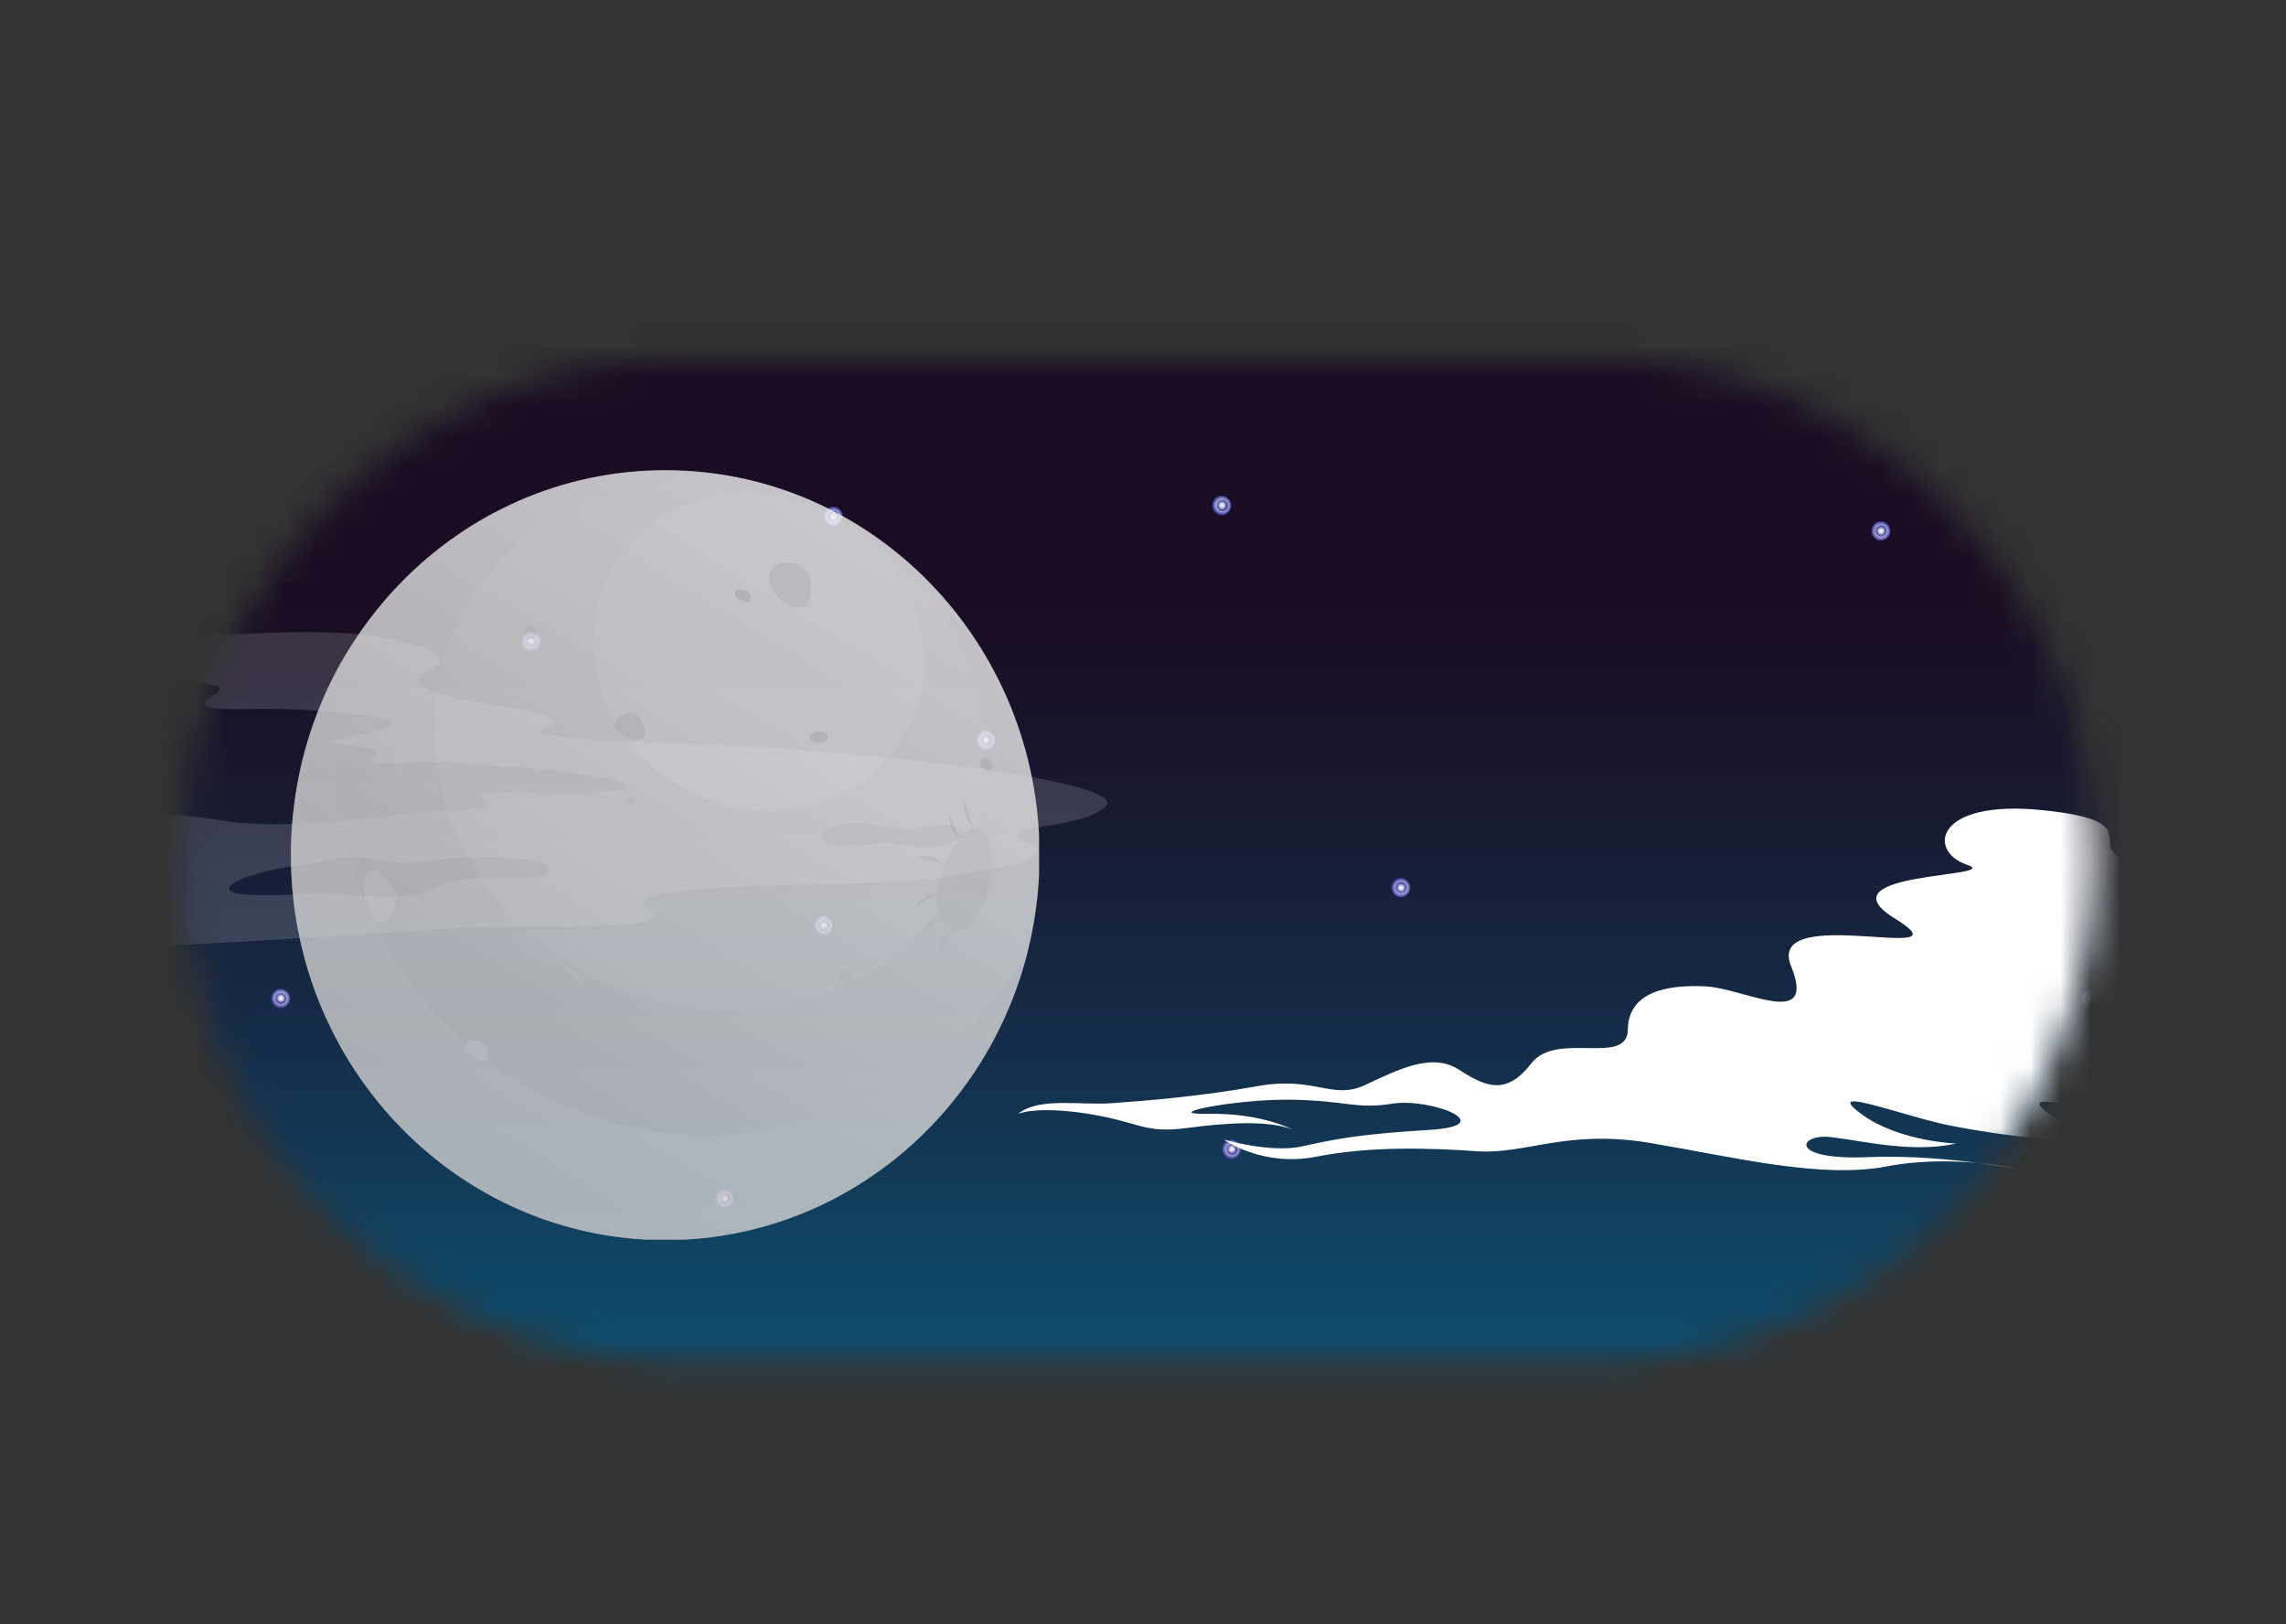 <svg width="76" height="54" fill="none" xmlns="http://www.w3.org/2000/svg"><rect width="100%" height="100%" fill="#333333" stroke="none"/><mask id="mask0_56_181" style="mask-type:luminance" maskUnits="userSpaceOnUse" x="6" y="11" width="64" height="35"><path d="M53.039 45.232H22.671c-9.162 0-16.585-7.458-16.585-16.663 0-9.204 7.423-16.662 16.585-16.662H53.04c9.162 0 16.585 7.457 16.585 16.662 0 9.19-7.423 16.663-16.585 16.663Z" fill="#fff"/></mask><g mask="url('#mask0_56_181')"><path d="M74.084 5.71H.129V54h73.955V5.71Z" fill="url('#paint0_linear_56_181')"/><path opacity=".15" d="M0 31.579s4.428-.178 4.766-.13c.338.049 7.31-.372 9.886-.566 2.577-.194 8.277.178 6.892-.663-1.385-.825 6.006-.81 7.89-.874 1.868-.08 6.231-.728 4.766-1.343-1.465-.614 1.755-.372 2.56-1.197.805-.825-7.793-1.86-13.46-2.054-5.669-.194-5.46-.372-5.218-.518.242-.146 1.224-.372-1.755-.809-2.963-.437-2.463-.954-2.093-1.1.692-.275.386-.615-.145-.793-2.238-.727-4.605-.501-6.924-.42-.386.016-.757.032-1.143.032-.241 0-.483.016-.725.016-.402 0-5.2 0-5.2-.145L0 31.579Zm27.357-3.835c.113-.258.724-.34.934-.372.595-.08 1.175.195 1.787.195.515 0 1.111-.21 1.61-.098.354.081.5.26.129.453a2.52 2.52 0 0 1-1.079.26c-.531 0-.966-.211-1.513-.146-.065 0-.145.016-.21.016-.418.048-.87.08-1.272 0-.145-.032-.467-.097-.386-.308ZM7.617 29.54c0-.194.579-.388.724-.42.756-.275 1.562-.324 2.334-.486.403-.08.805-.145 1.208-.13.58.033 1.127.195 1.707.179.644-.016 1.288-.162 1.948-.178.177 0 2.834-.049 2.721.437-.064.323-1.384.242-1.594.259-.531.016-1.11-.049-1.626.113-.467.13-.886.388-1.369.453-.547.08-1.11.048-1.658.016a37.85 37.85 0 0 0-1.353-.081c-.354-.016-3.027.226-3.043-.162ZM2.414 22.6h1.369c2.286.049 3.993.049 3.413.437-.58.388-.772.582 1.224.534 1.997-.049 5.523.275 4.364.63-1.176.373-2.383.438-1.61.518.772.081 1.723.194 1.272.421-.467.226.145.275 1.272.194 1.127-.08 7.793.42 7.036.858-.757.436-5.313-.098-4.702.372.612.469-.966.323-2.077.436-1.095.13-4.428.615-6.505.292-2.06-.324-2.141-.178-3.01-.178-.87 0-2.014-.049-2.014-.049V22.6h-.032Z" fill="#fff"/><path d="m9.339 32.986-.016.21-.177-.065.177.065-.113.162.129-.162.113.162-.113-.162.193-.065-.193.065v-.21Z" fill="url('#paint1_radial_56_181')"/><path d="M9.017 33.196c0 .178.145.324.322.324a.324.324 0 0 0 0-.647c-.177-.016-.322.13-.322.323Z" fill="url('#paint2_radial_56_181')"/><path d="M9.162 33.197c0 .097.08.177.177.177a.18.18 0 0 0 .177-.178.179.179 0 0 0-.177-.177.179.179 0 0 0-.177.178Z" fill="url('#paint3_radial_56_181')"/><path d="M24.088 39.65v.195l-.193-.048.193.064-.113.162.113-.162.113.162-.113-.162.193-.064-.193.048v-.194Z" fill="url('#paint4_radial_56_181')"/><path d="M23.766 39.845c0 .178.145.324.322.324a.324.324 0 0 0 0-.647.324.324 0 0 0-.322.323Z" fill="url('#paint5_radial_56_181')"/><path d="M23.927 39.845c0 .097.08.178.177.178a.18.18 0 0 0 .177-.178.18.18 0 0 0-.177-.178c-.113.016-.177.097-.177.178Z" fill="url('#paint6_radial_56_181')"/><path d="m27.711 16.97-.016.194-.177-.048.177.064-.113.162.129-.162.113.162-.113-.162.193-.064-.193.048v-.194Z" fill="url('#paint7_radial_56_181')"/><path d="M27.389 17.164c0 .178.145.324.322.324a.324.324 0 0 0 0-.647.324.324 0 0 0-.322.323Z" fill="url('#paint8_radial_56_181')"/><path d="M27.534 17.164c0 .097.08.178.177.178a.18.18 0 0 0 .177-.178.18.18 0 0 0-.177-.178c-.097.017-.177.081-.177.178Z" fill="url('#paint9_radial_56_181')"/><path d="M32.783 24.396v.21l-.193-.064.193.064-.113.162.113-.162.129.162-.113-.162.177-.064-.193.064v-.21Z" fill="url('#paint10_radial_56_181')"/><path d="M32.461 24.606c0 .178.145.324.322.324a.324.324 0 0 0 0-.647.324.324 0 0 0-.322.323Z" fill="url('#paint11_radial_56_181')"/><path d="M32.622 24.606c0 .097.08.178.177.178a.18.18 0 0 0 .177-.178.18.18 0 0 0-.177-.178.18.18 0 0 0-.177.178Z" fill="url('#paint12_radial_56_181')"/><path d="M40.625 16.598v.21l-.194-.064.194.064-.113.162.113-.162.112.162-.112-.162.193-.064-.193.064v-.21Z" fill="url('#paint13_radial_56_181')"/><path d="M40.303 16.809c0 .178.145.323.322.323a.324.324 0 0 0 0-.647c-.178-.016-.322.13-.322.324Z" fill="url('#paint14_radial_56_181')"/><path d="M40.464 16.809c0 .097.08.178.177.178a.18.18 0 0 0 .177-.178.179.179 0 0 0-.177-.178c-.113 0-.177.08-.177.178Z" fill="url('#paint15_radial_56_181')"/><path d="m27.389 30.56-.016.21-.177-.065.177.064-.113.162.129-.162.113.162-.113-.162.193-.064-.193.064v-.21Z" fill="url('#paint16_radial_56_181')"/><path d="M27.067 30.77c0 .178.145.323.322.323a.324.324 0 0 0 0-.647c-.177-.016-.322.13-.322.324Z" fill="url('#paint17_radial_56_181')"/><path d="M27.212 30.77c0 .097.08.178.177.178a.18.18 0 0 0 .177-.178.18.18 0 0 0-.177-.178.18.18 0 0 0-.177.178Z" fill="url('#paint18_radial_56_181')"/><path d="M40.947 38v.21l-.194-.064.194.065-.113.162.113-.162.128.162-.112-.162.177-.065-.193.065V38Z" fill="url('#paint19_radial_56_181')"/><path d="M40.625 38.211c0 .178.145.324.322.324a.324.324 0 0 0 0-.647c-.178-.017-.322.129-.322.323Z" fill="url('#paint20_radial_56_181')"/><path d="M40.786 38.211c0 .097.08.178.177.178a.18.18 0 0 0 .177-.178.18.18 0 0 0-.177-.178.18.18 0 0 0-.177.178Z" fill="url('#paint21_radial_56_181')"/><path d="M67.385 41.074v.21l-.193-.064.194.065-.113.161.112-.161.13.161-.113-.161.177-.065-.177.065-.017-.21Z" fill="url('#paint22_radial_56_181')"/><path d="M67.064 41.285c0 .178.145.323.322.323a.324.324 0 0 0 0-.647c-.177-.016-.322.13-.322.324Z" fill="url('#paint23_radial_56_181')"/><path d="M67.225 41.285c0 .097.08.178.177.178a.18.18 0 0 0 .177-.178.18.18 0 0 0-.177-.178.18.18 0 0 0-.177.178Z" fill="url('#paint24_radial_56_181')"/><path d="M69.495 33.002v.21l-.193-.065.193.065-.113.162.113-.162.129.162-.13-.162.194-.065-.193.065v-.21Z" fill="url('#paint25_radial_56_181')"/><path d="M69.173 33.212c0 .178.145.324.322.324a.324.324 0 0 0 0-.647c-.177-.016-.322.13-.322.323Z" fill="url('#paint26_radial_56_181')"/><path d="M69.334 33.213c0 .097.08.178.177.178a.18.18 0 0 0 .177-.178.18.18 0 0 0-.177-.178c-.113 0-.177.08-.177.178Z" fill="url('#paint27_radial_56_181')"/><path d="m62.539 17.456-.016.194-.177-.049.177.065-.113.162.129-.162.113.162-.113-.162.193-.065-.193.049v-.194Z" fill="url('#paint28_radial_56_181')"/><path d="M62.217 17.65c0 .178.145.323.322.323a.324.324 0 0 0 0-.647.324.324 0 0 0-.322.324Z" fill="url('#paint29_radial_56_181')"/><path d="M62.362 17.65c0 .097.08.178.177.178a.18.18 0 0 0 .177-.178.18.18 0 0 0-.177-.178c-.097.016-.177.08-.177.178Z" fill="url('#paint30_radial_56_181')"/><path d="m7.616 16.809-.016.194-.177-.065.177.065-.113.162.13-.146.112.146-.113-.162.193-.065-.193.065v-.194Z" fill="url('#paint31_radial_56_181')"/><path d="M7.294 17.003c0 .178.145.323.322.323a.324.324 0 0 0 0-.647.324.324 0 0 0-.322.324Z" fill="url('#paint32_radial_56_181')"/><path d="M7.439 17.003c0 .097.08.178.177.178a.18.18 0 0 0 .177-.178.18.18 0 0 0-.177-.178.18.18 0 0 0-.177.178Z" fill="url('#paint33_radial_56_181')"/><path d="m17.664 21.112-.017.21-.177-.065.178.065-.113.162.129-.162.112.162-.112-.162.193-.065-.193.065v-.21Z" fill="url('#paint34_radial_56_181')"/><path d="M17.342 21.322c0 .178.145.324.322.324a.324.324 0 0 0 0-.648.324.324 0 0 0-.322.324Z" fill="url('#paint35_radial_56_181')"/><path d="M17.486 21.322c0 .097.081.178.178.178.096 0 .177-.08.177-.178a.18.18 0 0 0-.177-.178.18.18 0 0 0-.178.178Z" fill="url('#paint36_radial_56_181')"/><path d="m46.582 29.314-.016.21-.177-.065.177.065-.113.162.13-.162.112.162-.113-.162.194-.065-.194.049v-.194Z" fill="url('#paint37_radial_56_181')"/><path d="M46.26 29.508c0 .178.145.323.322.323a.324.324 0 0 0 0-.647.324.324 0 0 0-.322.324Z" fill="url('#paint38_radial_56_181')"/><path d="M46.405 29.508c0 .097.08.178.177.178a.18.18 0 0 0 .177-.178.18.18 0 0 0-.177-.178c-.096 0-.177.097-.177.178Z" fill="url('#paint39_radial_56_181')"/></g><mask id="mask1_56_181" style="mask-type:luminance" maskUnits="userSpaceOnUse" x="6" y="11" width="64" height="35"><path d="M53.039 45.232H22.671c-9.162 0-16.585-7.458-16.585-16.663 0-9.204 7.423-16.662 16.585-16.662H53.04c9.162 0 16.585 7.457 16.585 16.662 0 9.19-7.423 16.663-16.585 16.663Z" fill="#fff"/></mask><g mask="url('#mask1_56_181')"><path d="M74.261 29.491s-1.079-.064-1.497 1.068c0 0-.322-1.391-1.949-1.909-1.61-.501.725-1.342-2.898-1.715-3.623-.372-3.832 1.376-2.528 1.812 1.32.437-4.96.21-2.383 1.796 2.592 1.602-4.331-.582-3.462 1.57.87 2.15-1.546.743-2.85.679-1.304-.065-2.56.194-2.576 1.44-.016 1.229-2.367.032-3.204 1.116-.838 1.084-1.514.792-2.416.21-.901-.583-2.045.016-3.123.518-1.08.501-1.675-.308-3.559.032-1.884.34-3.703.485-4.814.566-1.111.081-2.448-.21-3.156.356 0 0 .596-.275 2.335 0 1.739.275 1.819.663 3.284.47 1.465-.195 2.737-.243 3.494.048 0 0-1.03-.55-2.77-.518-1.754.032.903-.501 2.754-.47 1.852.033 2.11.325 3.366.13 1.255-.194 3.622.728 1.207.874-2.415.145-3.204.324-4.235.55-1.03.226-2.592-.226-2.592-.226s1.272.922 3.075.566c1.804-.356 3.768-.291 5.378-.178 1.61.097 2.963-.744 5.733-.275 2.785.469 5.667 1.197 7.857.776 2.19-.42 4.412.065 4.976.21 0 0-2.867-.63-5.604-.517-2.72.113-2.302-.809-1.207-.663 1.078.129 2.705.533 4.138.21 0 0-1.965-.065-3.204-1.02-1.256-.954 1.545.146 3.075.438 1.53.29 4.25.711 6.006.307 0 0-1.74.08-2.834-.744-1.095-.825 1.336-.017 2.48-.017 1.143 0 2.882-.355 3.703-.436V29.49Z" fill="#fff"/></g><g opacity=".8" clip-path="url('#clip0_56_181')"><path d="M22.117 41.227c6.873 0 12.445-5.73 12.445-12.798S28.99 15.631 22.117 15.631 9.673 21.361 9.673 28.43s5.571 12.798 12.444 12.798Z" fill="url('#paint40_linear_56_181')"/><path opacity=".1" d="M14.985 21.213c-1.738 4.451.705 9.661 5.476 11.634 4.772 1.973 10.051-.034 11.789-4.485 1.738-4.451-.705-9.662-5.476-11.634-4.755-1.973-10.035.033-11.789 4.485Z" fill="#fff"/><path opacity=".2" d="M20.051 19.543c-1.032 2.664.427 5.784 3.28 6.964 2.852 1.18 6.017-.017 7.05-2.681 1.05-2.664-.426-5.784-3.28-6.964-2.852-1.18-6 .017-7.05 2.681Z" fill="#fff"/><path opacity=".5" d="M11.558 21.65a13.596 13.596 0 0 0-.41 3.306c0 7.065 5.575 12.798 12.445 12.798 4.443 0 8.346-2.412 10.543-6.02-1.41 5.463-6.264 9.493-12.019 9.493-6.87-.017-12.444-5.733-12.444-12.798 0-2.495.688-4.822 1.885-6.778Z" fill="#D9D9D9"/><path opacity=".5" d="M31.545 28.43c-.295.539-.721 2.124 0 2.495.721.37 1.426-1.113 1.426-2.277-.016-1.18-.606-1.686-1.426-.219ZM18.264 30.352c.509.573.525 1.264.197 1.568-.344.303-1.082 0-1.541-.928-.46-.944-.033-2.175 1.344-.64ZM25.872 19.863c.41.473 1.197.59 1.066-.522-.148-1.113-2.099-.692-1.066.522ZM28.692 35.309c-.131-.304-.64-.169-.721.354-.082.523 1.18.657.721-.354Z" fill="#D9D9D9"/><path d="M16.05 34.685c.28.202.345.893-.245.472-.607-.422-.18-.776.246-.472ZM13.05 29.458c.41.607-.36 1.871-.803.742-.394-.995.033-1.889.803-.742ZM13.345 25.242c-.18-.1-.426.169-.196.49.262.303.688-.237.196-.49ZM21.215 23.826c-.245-.303-1.082.084-.672.472.672.607 1.23.22.672-.472ZM17.674 20.808c-.164-.152-.344.337-.164.421.18.102.525-.1.164-.421ZM24.839 19.661c.18.084.213.472-.197.303-.41-.168-.18-.488.197-.303ZM27.413 24.349c.262.118.05.421-.328.337-.377-.101-.065-.506.328-.337ZM28.266 32.391c.115.135-.082.422-.295.186-.213-.236.098-.405.295-.186ZM21.052 26.558c.18.219-.05.303-.23.168-.18-.135.05-.387.23-.168ZM32.955 25.31c.164.219-.066.489-.295.202-.213-.27.131-.422.295-.203ZM19.69 32.02s-.032-.05-.081-.117l-.099-.101c-.033-.034-.082-.068-.13-.102-.017-.017-.05-.033-.066-.05-.017-.017-.05-.017-.066-.034a1.112 1.112 0 0 1-.131-.05c-.082-.017-.131-.034-.131-.034s.049.034.098.084c.033.017.066.05.115.084.049.017.082.05.131.085.05.033.082.05.131.084.05.017.082.05.115.067s.066.034.082.051c.016.034.033.034.033.034ZM19.33 32.678s-.016-.067-.066-.151c-.016-.017-.032-.051-.049-.068-.016-.017-.033-.05-.049-.067-.05-.05-.082-.102-.148-.135a.289.289 0 0 1-.082-.068c-.032-.017-.049-.033-.081-.05a.483.483 0 0 0-.165-.068c-.098-.033-.163-.033-.163-.033s.049.05.13.1c.05.018.083.068.132.102.05.034.098.067.147.118.05.034.099.084.148.118.05.034.082.084.115.118l.082.084c.033-.017.049 0 .049 0ZM32.053 26.625v.152c0 .1.017.219.066.337a.757.757 0 0 0 .164.303c.065.068.114.102.114.102s0-.017-.016-.034c0-.017-.016-.017-.016-.034s-.017-.034-.033-.05c-.033-.085-.082-.186-.115-.304s-.082-.236-.098-.32a.633.633 0 0 1-.066-.152ZM31.61 27.08s-.016.05-.032.135c0 .084 0 .202.049.303.016.034.016.051.033.085.016.034.032.05.049.067.033.05.066.084.098.118l.115.085s-.016-.051-.066-.119c-.016-.033-.032-.084-.065-.117a.51.51 0 0 0-.066-.135l-.049-.152c-.016-.05-.033-.084-.033-.135-.016-.034-.016-.067-.032-.101v-.034ZM30.463 28.514s.065.017.147.034c.05 0 .099.016.148.033.033 0 .05.017.082.017.033 0 .05.017.082.017.033 0 .05.017.082.017.033.017.05.017.082.017a130.44 130.44 0 0 0 .295.1l-.115-.117c-.033-.034-.082-.05-.13-.085-.05-.033-.116-.05-.181-.067-.115-.034-.246-.034-.345-.034-.082.034-.147.068-.147.068ZM31.151 29.778s-.016 0-.032-.017c-.017 0-.033 0-.05-.017h-.065c-.05 0-.099 0-.148.034-.033.017-.065.017-.082.034-.033.016-.049.033-.082.05-.049.034-.098.068-.147.118a.314.314 0 0 0-.099.118c-.049.068-.082.135-.082.135s.05-.034.132-.084l.049-.05c.016-.018.049-.035.065-.051.017-.017.05-.034.066-.05.016-.018.05-.035.066-.052.049-.033.098-.067.147-.084.017-.017.05-.017.066-.034.016 0 .049-.016.065-.016.017-.017.033-.017.05-.017.016 0 .032-.017.049-.017.016.017.032 0 .032 0ZM31.233 30.554s-.049 0-.13.017a.65.65 0 0 0-.263.134c-.033.034-.082.068-.115.119-.033.05-.065.084-.065.134-.033.085-.033.135-.033.135s.033-.05.082-.1c.016-.035.065-.068.082-.102l.049-.05.05-.051c.015-.017.032-.034.065-.05a.227.227 0 0 1 .065-.051c.033-.034.082-.051.115-.068.033-.017.066-.05.082-.05 0-.017.016-.017.016-.017ZM31.61 30.941s-.049.034-.114.102c-.033.033-.066.067-.099.118-.016.016-.032.05-.049.067-.016.034-.032.05-.049.084-.033.05-.05.118-.066.169-.016.034-.016.05-.016.084s-.016.05-.016.068V31.785s0-.017.016-.034c0-.017.017-.034.017-.05 0-.018 0-.035.016-.051.016-.017.016-.034.033-.068.016-.017.016-.05.032-.067.033-.05.05-.102.082-.152.033-.05.05-.101.082-.152.017-.05.05-.101.066-.135l.066-.135Z" fill="#D9D9D9"/></g><defs><radialGradient id="paint1_radial_56_181" cx="0" cy="0" r="1" gradientUnits="userSpaceOnUse" gradientTransform="matrix(-.188 0 0 -.189 9.336 33.171)"><stop stop-color="#fff"/><stop offset=".994" stop-color="#fff"/></radialGradient><radialGradient id="paint2_radial_56_181" cx="0" cy="0" r="1" gradientUnits="userSpaceOnUse" gradientTransform="matrix(-.325 0 0 -.327 9.34 33.188)"><stop stop-color="#fff"/><stop offset=".103" stop-color="#F9F9FC"/><stop offset=".247" stop-color="#E7E7F2"/><stop offset=".414" stop-color="#C9CAE3"/><stop offset=".599" stop-color="#A0A1CD"/><stop offset=".799" stop-color="#6B6DB2"/><stop offset="1" stop-color="#2E3192"/></radialGradient><radialGradient id="paint3_radial_56_181" cx="0" cy="0" r="1" gradientUnits="userSpaceOnUse" gradientTransform="matrix(-.17 0 0 -.171 9.34 33.188)"><stop stop-color="#fff"/><stop offset=".103" stop-color="#F9F9FC"/><stop offset=".247" stop-color="#E7E7F2"/><stop offset=".414" stop-color="#C9CAE3"/><stop offset=".599" stop-color="#A0A1CD"/><stop offset=".799" stop-color="#6B6DB2"/><stop offset="1" stop-color="#2E3192"/></radialGradient><radialGradient id="paint4_radial_56_181" cx="0" cy="0" r="1" gradientUnits="userSpaceOnUse" gradientTransform="matrix(-.188 0 0 -.189 24.09 39.834)"><stop stop-color="#fff"/><stop offset=".994" stop-color="#fff"/></radialGradient><radialGradient id="paint5_radial_56_181" cx="0" cy="0" r="1" gradientUnits="userSpaceOnUse" gradientTransform="matrix(-.325 0 0 -.327 24.092 39.85)"><stop stop-color="#fff"/><stop offset=".103" stop-color="#F9F9FC"/><stop offset=".247" stop-color="#E7E7F2"/><stop offset=".414" stop-color="#C9CAE3"/><stop offset=".599" stop-color="#A0A1CD"/><stop offset=".799" stop-color="#6B6DB2"/><stop offset="1" stop-color="#2E3192"/></radialGradient><radialGradient id="paint6_radial_56_181" cx="0" cy="0" r="1" gradientUnits="userSpaceOnUse" gradientTransform="matrix(-.17 0 0 -.171 24.092 39.85)"><stop stop-color="#fff"/><stop offset=".103" stop-color="#F9F9FC"/><stop offset=".247" stop-color="#E7E7F2"/><stop offset=".414" stop-color="#C9CAE3"/><stop offset=".599" stop-color="#A0A1CD"/><stop offset=".799" stop-color="#6B6DB2"/><stop offset="1" stop-color="#2E3192"/></radialGradient><radialGradient id="paint7_radial_56_181" cx="0" cy="0" r="1" gradientUnits="userSpaceOnUse" gradientTransform="matrix(-.188 0 0 -.189 27.706 17.152)"><stop stop-color="#fff"/><stop offset=".994" stop-color="#fff"/></radialGradient><radialGradient id="paint8_radial_56_181" cx="0" cy="0" r="1" gradientUnits="userSpaceOnUse" gradientTransform="matrix(-.325 0 0 -.327 27.71 17.169)"><stop stop-color="#fff"/><stop offset=".103" stop-color="#F9F9FC"/><stop offset=".247" stop-color="#E7E7F2"/><stop offset=".414" stop-color="#C9CAE3"/><stop offset=".599" stop-color="#A0A1CD"/><stop offset=".799" stop-color="#6B6DB2"/><stop offset="1" stop-color="#2E3192"/></radialGradient><radialGradient id="paint9_radial_56_181" cx="0" cy="0" r="1" gradientUnits="userSpaceOnUse" gradientTransform="matrix(-.17 0 0 -.171 27.71 17.17)"><stop stop-color="#fff"/><stop offset=".103" stop-color="#F9F9FC"/><stop offset=".247" stop-color="#E7E7F2"/><stop offset=".414" stop-color="#C9CAE3"/><stop offset=".599" stop-color="#A0A1CD"/><stop offset=".799" stop-color="#6B6DB2"/><stop offset="1" stop-color="#2E3192"/></radialGradient><radialGradient id="paint10_radial_56_181" cx="0" cy="0" r="1" gradientUnits="userSpaceOnUse" gradientTransform="matrix(-.188 0 0 -.189 32.787 24.585)"><stop stop-color="#fff"/><stop offset=".994" stop-color="#fff"/></radialGradient><radialGradient id="paint11_radial_56_181" cx="0" cy="0" r="1" gradientUnits="userSpaceOnUse" gradientTransform="matrix(-.325 0 0 -.327 32.789 24.602)"><stop stop-color="#fff"/><stop offset=".103" stop-color="#F9F9FC"/><stop offset=".247" stop-color="#E7E7F2"/><stop offset=".414" stop-color="#C9CAE3"/><stop offset=".599" stop-color="#A0A1CD"/><stop offset=".799" stop-color="#6B6DB2"/><stop offset="1" stop-color="#2E3192"/></radialGradient><radialGradient id="paint12_radial_56_181" cx="0" cy="0" r="1" gradientUnits="userSpaceOnUse" gradientTransform="matrix(-.17 0 0 -.171 32.79 24.602)"><stop stop-color="#fff"/><stop offset=".103" stop-color="#F9F9FC"/><stop offset=".247" stop-color="#E7E7F2"/><stop offset=".414" stop-color="#C9CAE3"/><stop offset=".599" stop-color="#A0A1CD"/><stop offset=".799" stop-color="#6B6DB2"/><stop offset="1" stop-color="#2E3192"/></radialGradient><radialGradient id="paint13_radial_56_181" cx="0" cy="0" r="1" gradientUnits="userSpaceOnUse" gradientTransform="matrix(-.188 0 0 -.189 40.624 16.784)"><stop stop-color="#fff"/><stop offset=".994" stop-color="#fff"/></radialGradient><radialGradient id="paint14_radial_56_181" cx="0" cy="0" r="1" gradientUnits="userSpaceOnUse" gradientTransform="matrix(-.325 0 0 -.327 40.627 16.8)"><stop stop-color="#fff"/><stop offset=".103" stop-color="#F9F9FC"/><stop offset=".247" stop-color="#E7E7F2"/><stop offset=".414" stop-color="#C9CAE3"/><stop offset=".599" stop-color="#A0A1CD"/><stop offset=".799" stop-color="#6B6DB2"/><stop offset="1" stop-color="#2E3192"/></radialGradient><radialGradient id="paint15_radial_56_181" cx="0" cy="0" r="1" gradientUnits="userSpaceOnUse" gradientTransform="matrix(-.17 0 0 -.171 40.627 16.801)"><stop stop-color="#fff"/><stop offset=".103" stop-color="#F9F9FC"/><stop offset=".247" stop-color="#E7E7F2"/><stop offset=".414" stop-color="#C9CAE3"/><stop offset=".599" stop-color="#A0A1CD"/><stop offset=".799" stop-color="#6B6DB2"/><stop offset="1" stop-color="#2E3192"/></radialGradient><radialGradient id="paint16_radial_56_181" cx="0" cy="0" r="1" gradientUnits="userSpaceOnUse" gradientTransform="matrix(-.188 0 0 -.189 27.381 30.747)"><stop stop-color="#fff"/><stop offset=".994" stop-color="#fff"/></radialGradient><radialGradient id="paint17_radial_56_181" cx="0" cy="0" r="1" gradientUnits="userSpaceOnUse" gradientTransform="matrix(-.325 0 0 -.327 27.384 30.763)"><stop stop-color="#fff"/><stop offset=".103" stop-color="#F9F9FC"/><stop offset=".247" stop-color="#E7E7F2"/><stop offset=".414" stop-color="#C9CAE3"/><stop offset=".599" stop-color="#A0A1CD"/><stop offset=".799" stop-color="#6B6DB2"/><stop offset="1" stop-color="#2E3192"/></radialGradient><radialGradient id="paint18_radial_56_181" cx="0" cy="0" r="1" gradientUnits="userSpaceOnUse" gradientTransform="matrix(-.17 0 0 -.171 27.384 30.764)"><stop stop-color="#fff"/><stop offset=".103" stop-color="#F9F9FC"/><stop offset=".247" stop-color="#E7E7F2"/><stop offset=".414" stop-color="#C9CAE3"/><stop offset=".599" stop-color="#A0A1CD"/><stop offset=".799" stop-color="#6B6DB2"/><stop offset="1" stop-color="#2E3192"/></radialGradient><radialGradient id="paint19_radial_56_181" cx="0" cy="0" r="1" gradientUnits="userSpaceOnUse" gradientTransform="matrix(-.188 0 0 -.189 40.95 38.188)"><stop stop-color="#fff"/><stop offset=".994" stop-color="#fff"/></radialGradient><radialGradient id="paint20_radial_56_181" cx="0" cy="0" r="1" gradientUnits="userSpaceOnUse" gradientTransform="matrix(-.325 0 0 -.327 40.952 38.205)"><stop stop-color="#fff"/><stop offset=".103" stop-color="#F9F9FC"/><stop offset=".247" stop-color="#E7E7F2"/><stop offset=".414" stop-color="#C9CAE3"/><stop offset=".599" stop-color="#A0A1CD"/><stop offset=".799" stop-color="#6B6DB2"/><stop offset="1" stop-color="#2E3192"/></radialGradient><radialGradient id="paint21_radial_56_181" cx="0" cy="0" r="1" gradientUnits="userSpaceOnUse" gradientTransform="matrix(-.17 0 0 -.171 40.952 38.205)"><stop stop-color="#fff"/><stop offset=".103" stop-color="#F9F9FC"/><stop offset=".247" stop-color="#E7E7F2"/><stop offset=".414" stop-color="#C9CAE3"/><stop offset=".599" stop-color="#A0A1CD"/><stop offset=".799" stop-color="#6B6DB2"/><stop offset="1" stop-color="#2E3192"/></radialGradient><radialGradient id="paint22_radial_56_181" cx="0" cy="0" r="1" gradientUnits="userSpaceOnUse" gradientTransform="matrix(-.188 0 0 -.189 67.392 41.261)"><stop stop-color="#fff"/><stop offset=".994" stop-color="#fff"/></radialGradient><radialGradient id="paint23_radial_56_181" cx="0" cy="0" r="1" gradientUnits="userSpaceOnUse" gradientTransform="matrix(-.325 0 0 -.327 67.394 41.278)"><stop stop-color="#fff"/><stop offset=".103" stop-color="#F9F9FC"/><stop offset=".247" stop-color="#E7E7F2"/><stop offset=".414" stop-color="#C9CAE3"/><stop offset=".599" stop-color="#A0A1CD"/><stop offset=".799" stop-color="#6B6DB2"/><stop offset="1" stop-color="#2E3192"/></radialGradient><radialGradient id="paint24_radial_56_181" cx="0" cy="0" r="1" gradientUnits="userSpaceOnUse" gradientTransform="matrix(-.17 0 0 -.171 67.394 41.279)"><stop stop-color="#fff"/><stop offset=".103" stop-color="#F9F9FC"/><stop offset=".247" stop-color="#E7E7F2"/><stop offset=".414" stop-color="#C9CAE3"/><stop offset=".599" stop-color="#A0A1CD"/><stop offset=".799" stop-color="#6B6DB2"/><stop offset="1" stop-color="#2E3192"/></radialGradient><radialGradient id="paint25_radial_56_181" cx="0" cy="0" r="1" gradientUnits="userSpaceOnUse" gradientTransform="matrix(-.188 0 0 -.189 69.496 33.188)"><stop stop-color="#fff"/><stop offset=".994" stop-color="#fff"/></radialGradient><radialGradient id="paint26_radial_56_181" cx="0" cy="0" r="1" gradientUnits="userSpaceOnUse" gradientTransform="matrix(-.325 0 0 -.327 69.499 33.205)"><stop stop-color="#fff"/><stop offset=".103" stop-color="#F9F9FC"/><stop offset=".247" stop-color="#E7E7F2"/><stop offset=".414" stop-color="#C9CAE3"/><stop offset=".599" stop-color="#A0A1CD"/><stop offset=".799" stop-color="#6B6DB2"/><stop offset="1" stop-color="#2E3192"/></radialGradient><radialGradient id="paint27_radial_56_181" cx="0" cy="0" r="1" gradientUnits="userSpaceOnUse" gradientTransform="matrix(-.17 0 0 -.171 69.499 33.205)"><stop stop-color="#fff"/><stop offset=".103" stop-color="#F9F9FC"/><stop offset=".247" stop-color="#E7E7F2"/><stop offset=".414" stop-color="#C9CAE3"/><stop offset=".599" stop-color="#A0A1CD"/><stop offset=".799" stop-color="#6B6DB2"/><stop offset="1" stop-color="#2E3192"/></radialGradient><radialGradient id="paint28_radial_56_181" cx="0" cy="0" r="1" gradientUnits="userSpaceOnUse" gradientTransform="matrix(-.188 0 0 -.189 62.534 17.638)"><stop stop-color="#fff"/><stop offset=".994" stop-color="#fff"/></radialGradient><radialGradient id="paint29_radial_56_181" cx="0" cy="0" r="1" gradientUnits="userSpaceOnUse" gradientTransform="matrix(-.325 0 0 -.327 62.537 17.655)"><stop stop-color="#fff"/><stop offset=".103" stop-color="#F9F9FC"/><stop offset=".247" stop-color="#E7E7F2"/><stop offset=".414" stop-color="#C9CAE3"/><stop offset=".599" stop-color="#A0A1CD"/><stop offset=".799" stop-color="#6B6DB2"/><stop offset="1" stop-color="#2E3192"/></radialGradient><radialGradient id="paint30_radial_56_181" cx="0" cy="0" r="1" gradientUnits="userSpaceOnUse" gradientTransform="matrix(-.17 0 0 -.171 62.537 17.654)"><stop stop-color="#fff"/><stop offset=".103" stop-color="#F9F9FC"/><stop offset=".247" stop-color="#E7E7F2"/><stop offset=".414" stop-color="#C9CAE3"/><stop offset=".599" stop-color="#A0A1CD"/><stop offset=".799" stop-color="#6B6DB2"/><stop offset="1" stop-color="#2E3192"/></radialGradient><radialGradient id="paint31_radial_56_181" cx="0" cy="0" r="1" gradientUnits="userSpaceOnUse" gradientTransform="matrix(-.188 0 0 -.189 7.614 16.985)"><stop stop-color="#fff"/><stop offset=".994" stop-color="#fff"/></radialGradient><radialGradient id="paint32_radial_56_181" cx="0" cy="0" r="1" gradientUnits="userSpaceOnUse" gradientTransform="matrix(-.325 0 0 -.327 7.617 17.002)"><stop stop-color="#fff"/><stop offset=".103" stop-color="#F9F9FC"/><stop offset=".247" stop-color="#E7E7F2"/><stop offset=".414" stop-color="#C9CAE3"/><stop offset=".599" stop-color="#A0A1CD"/><stop offset=".799" stop-color="#6B6DB2"/><stop offset="1" stop-color="#2E3192"/></radialGradient><radialGradient id="paint33_radial_56_181" cx="0" cy="0" r="1" gradientUnits="userSpaceOnUse" gradientTransform="matrix(-.17 0 0 -.171 7.616 17.002)"><stop stop-color="#fff"/><stop offset=".103" stop-color="#F9F9FC"/><stop offset=".247" stop-color="#E7E7F2"/><stop offset=".414" stop-color="#C9CAE3"/><stop offset=".599" stop-color="#A0A1CD"/><stop offset=".799" stop-color="#6B6DB2"/><stop offset="1" stop-color="#2E3192"/></radialGradient><radialGradient id="paint34_radial_56_181" cx="0" cy="0" r="1" gradientUnits="userSpaceOnUse" gradientTransform="matrix(-.188 0 0 -.189 17.658 21.303)"><stop stop-color="#fff"/><stop offset=".994" stop-color="#fff"/></radialGradient><radialGradient id="paint35_radial_56_181" cx="0" cy="0" r="1" gradientUnits="userSpaceOnUse" gradientTransform="matrix(-.325 0 0 -.327 17.661 21.32)"><stop stop-color="#fff"/><stop offset=".103" stop-color="#F9F9FC"/><stop offset=".247" stop-color="#E7E7F2"/><stop offset=".414" stop-color="#C9CAE3"/><stop offset=".599" stop-color="#A0A1CD"/><stop offset=".799" stop-color="#6B6DB2"/><stop offset="1" stop-color="#2E3192"/></radialGradient><radialGradient id="paint36_radial_56_181" cx="0" cy="0" r="1" gradientUnits="userSpaceOnUse" gradientTransform="matrix(-.17 0 0 -.171 17.66 21.32)"><stop stop-color="#fff"/><stop offset=".103" stop-color="#F9F9FC"/><stop offset=".247" stop-color="#E7E7F2"/><stop offset=".414" stop-color="#C9CAE3"/><stop offset=".599" stop-color="#A0A1CD"/><stop offset=".799" stop-color="#6B6DB2"/><stop offset="1" stop-color="#2E3192"/></radialGradient><radialGradient id="paint37_radial_56_181" cx="0" cy="0" r="1" gradientUnits="userSpaceOnUse" gradientTransform="matrix(-.188 0 0 -.189 46.58 29.498)"><stop stop-color="#fff"/><stop offset=".994" stop-color="#fff"/></radialGradient><radialGradient id="paint38_radial_56_181" cx="0" cy="0" r="1" gradientUnits="userSpaceOnUse" gradientTransform="matrix(-.325 0 0 -.327 46.582 29.515)"><stop stop-color="#fff"/><stop offset=".103" stop-color="#F9F9FC"/><stop offset=".247" stop-color="#E7E7F2"/><stop offset=".414" stop-color="#C9CAE3"/><stop offset=".599" stop-color="#A0A1CD"/><stop offset=".799" stop-color="#6B6DB2"/><stop offset="1" stop-color="#2E3192"/></radialGradient><radialGradient id="paint39_radial_56_181" cx="0" cy="0" r="1" gradientUnits="userSpaceOnUse" gradientTransform="matrix(-.17 0 0 -.171 46.582 29.515)"><stop stop-color="#fff"/><stop offset=".103" stop-color="#F9F9FC"/><stop offset=".247" stop-color="#E7E7F2"/><stop offset=".414" stop-color="#C9CAE3"/><stop offset=".599" stop-color="#A0A1CD"/><stop offset=".799" stop-color="#6B6DB2"/><stop offset="1" stop-color="#2E3192"/></radialGradient><linearGradient id="paint0_linear_56_181" x1="37.106" y1="5.454" x2="37.106" y2="64.719" gradientUnits="userSpaceOnUse"><stop stop-color="#1A0D23"/><stop offset=".247" stop-color="#1A0D23"/><stop offset=".34" stop-color="#18162E"/><stop offset=".501" stop-color="#142E4A"/><stop offset=".711" stop-color="#0C5678"/><stop offset=".96" stop-color="#028CB7"/><stop offset="1" stop-color="#0095C2"/></linearGradient><linearGradient id="paint40_linear_56_181" x1="28.428" y1="17.603" x2="15.261" y2="38.929" gradientUnits="userSpaceOnUse"><stop offset="0" stop-color="#F0F0F0"/><stop offset=".893" stop-color="#CBCBCB"/><stop offset="1" stop-color="#C6C6C6"/></linearGradient><clipPath id="clip0_56_181"><path fill="#fff" transform="translate(9.673 15.631)" d="M0 0h24.873v25.579H0z"/></clipPath></defs></svg>